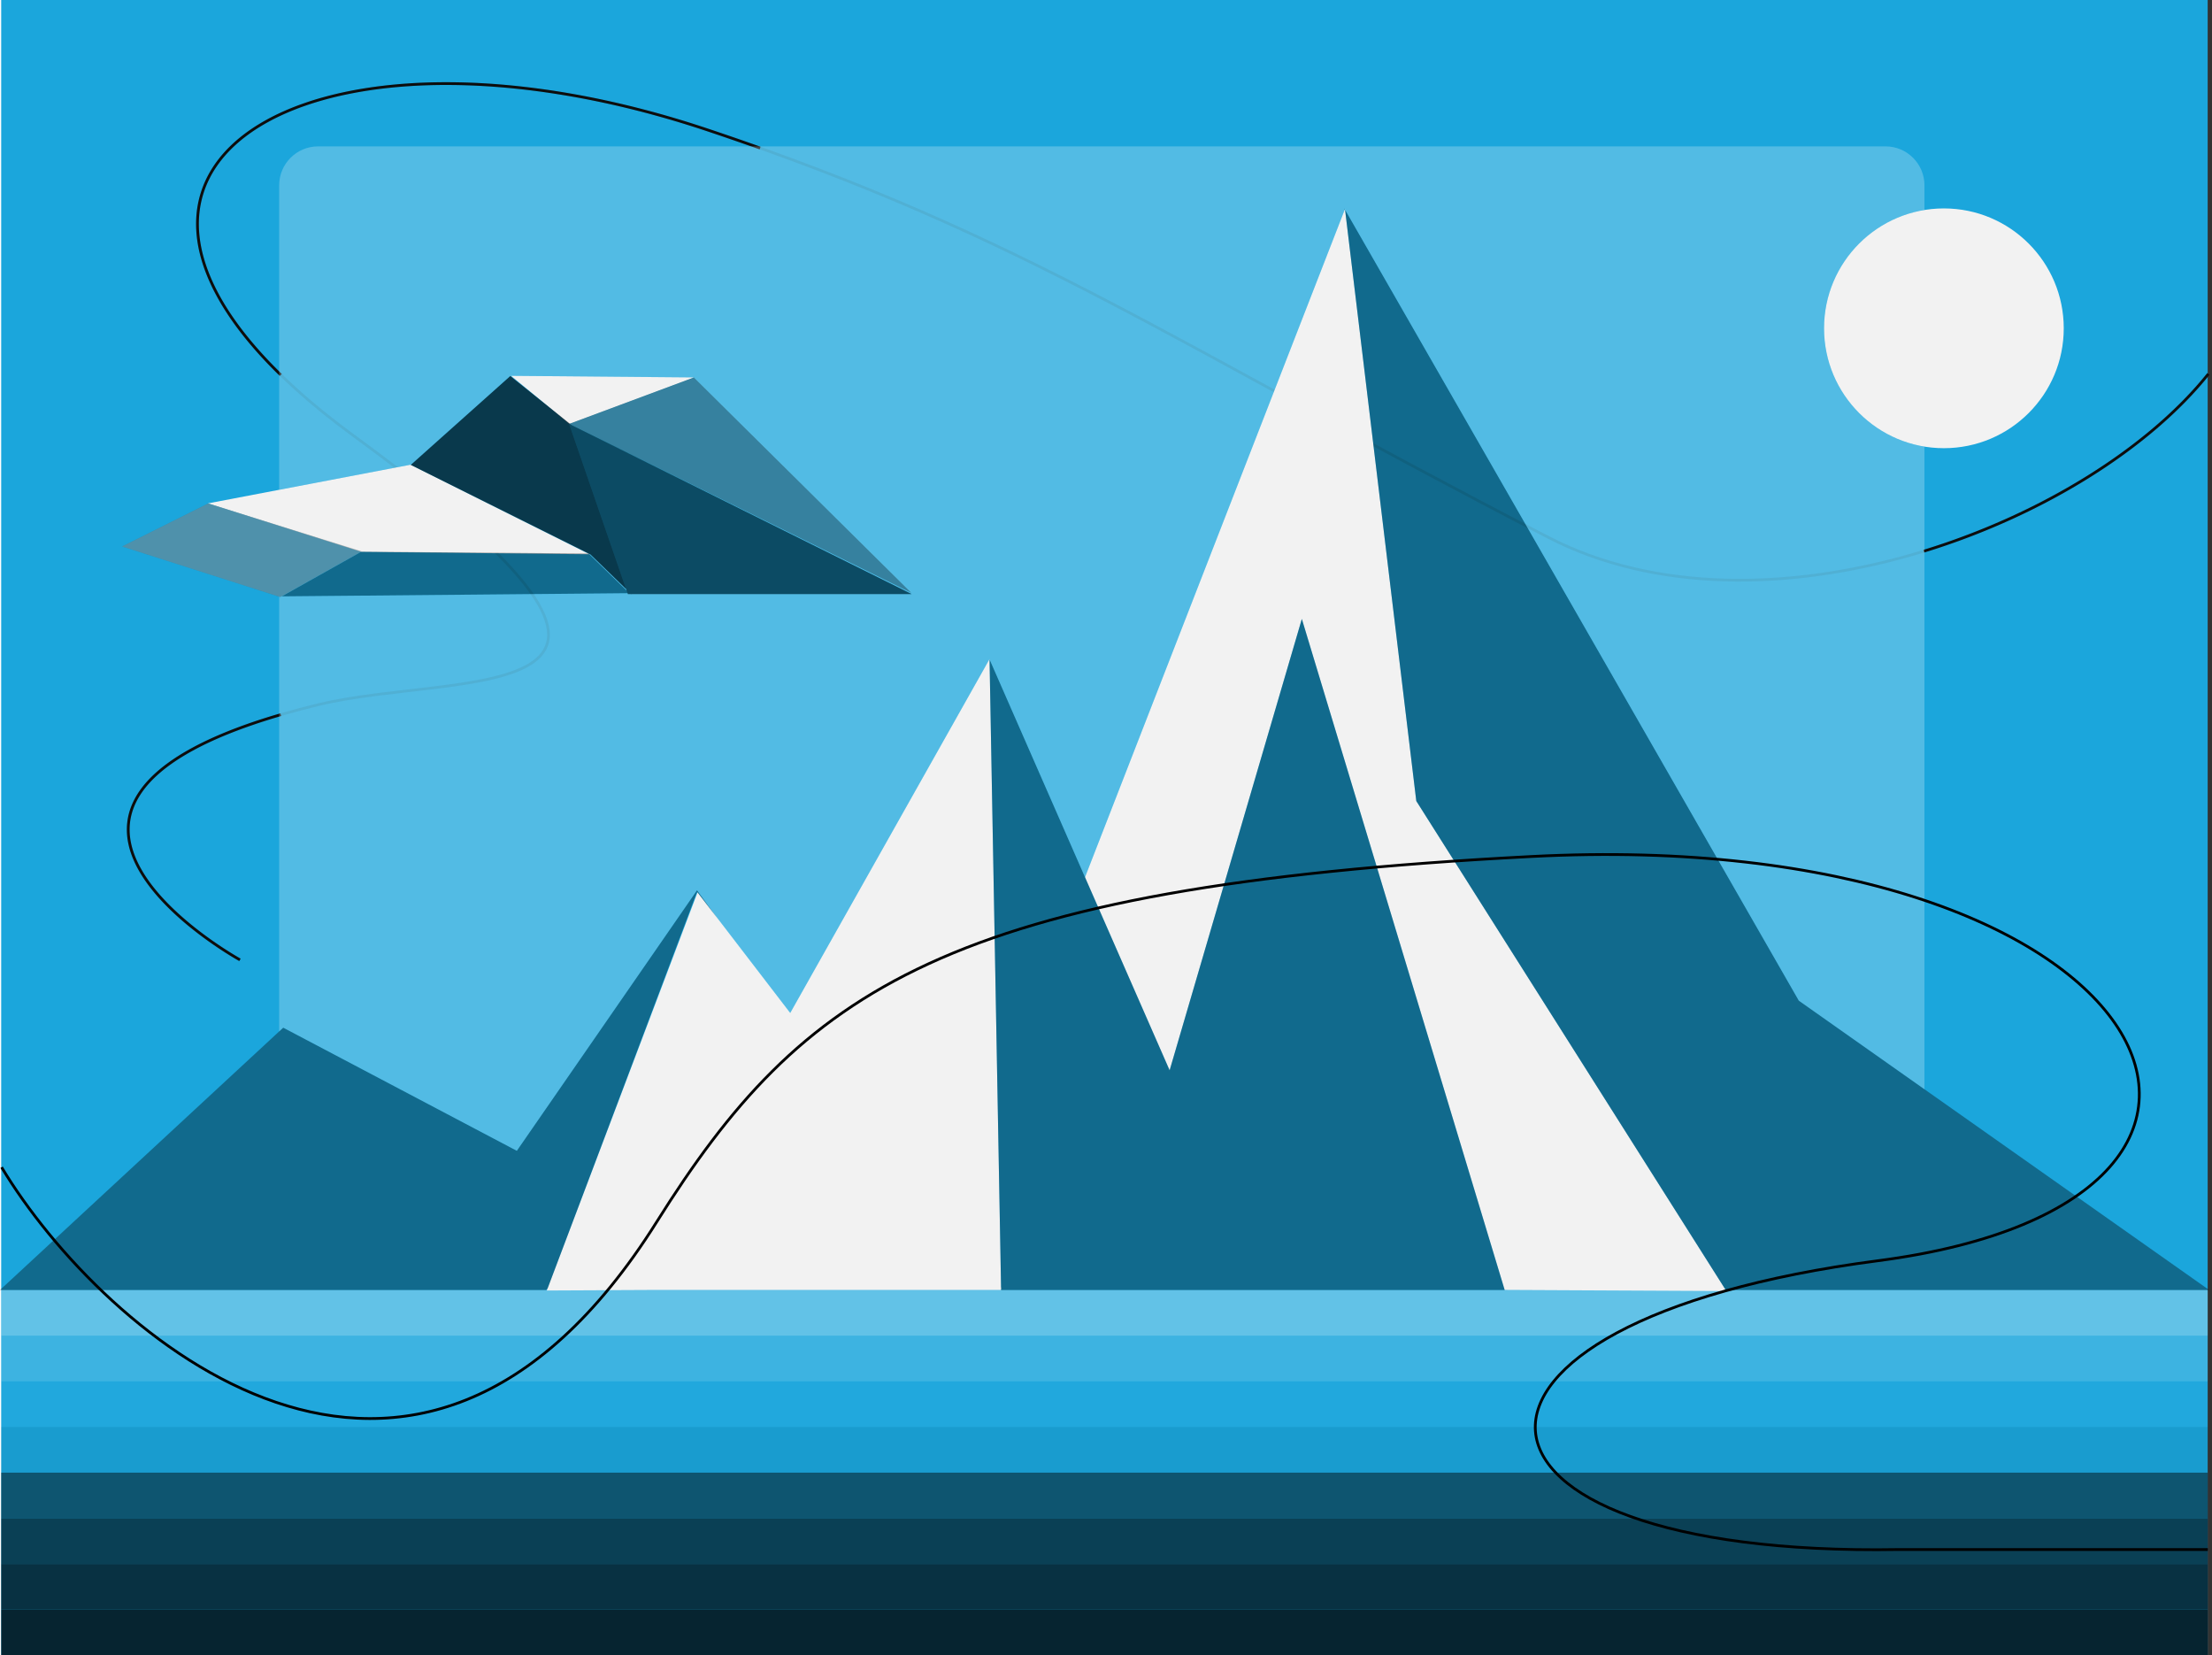 <svg xmlns="http://www.w3.org/2000/svg" width="802" height="600" fill="none" viewBox="0 0 802 600">
  <rect x="0" y="0" width="802" height="600" fill="#333333" stroke="none"/>
  <g class="ui_threed_elements_and_backgrounds_for_your_composition_one">
    <path fill="#fff" d="M0 0h800v600H0z"/>
    <path fill="#1BA6DC" d="M800.432 0h-800v600h800V0z" class="Primary"/>
    <path fill="#fff" fill-opacity=".31" d="M800.432 467.592h-800v16.551h800v-16.551z" class="Vector"/>
    <path fill="#fff" fill-opacity=".15" d="M800.432 484.144h-800v16.551h800v-16.551z" class="Vector_2"/>
    <path stroke="#0D0D0D" d="M87.004 347.922s-100.32-55.28 14.796-88.871m595.723-59.258c42.942-13.176 81.604-37.319 103.17-64.259M275.591 53.672a1078.796 1078.796 0 00-18.918-6.528C120.256 1.45 18.324 54.604 101.8 135.904" class="Vector_3"/>
    <path stroke="#0D0D0D" d="M87.004 347.921s-107.971-59.495 28.645-92.547c51.878-12.551 151.174 3.76 12.731-97.305C.577 64.771 108.199-2.588 256.673 47.143c116.175 38.912 168.077 77.036 304.694 147.635 77.353 39.972 194.417-3.496 239.099-58.961" class="Vector_4" opacity=".1"/>
    <path fill="#fff" fill-opacity=".03" d="M800.432 500.695h-800v16.551h800v-16.551z" class="Vector_5"/>
    <path fill="#000" fill-opacity=".06" d="M800.432 517.246h-800v16.551h800v-16.551z" class="Vector_6"/>
    <path fill="#000" fill-opacity=".49" d="M800.432 533.796h-800v16.551h800v-16.551z" class="Vector_7"/>
    <path fill="#000" fill-opacity=".61" d="M800.432 550.347h-800v16.551h800v-16.551z" class="Vector_8"/>
    <path fill="#000" fill-opacity=".7" d="M800.432 566.898h-800v16.551h800v-16.551z" class="Vector_9"/>
    <path fill="#000" fill-opacity=".78" d="M800.432 583.448h-800V600h800v-16.552z" class="Vector_10"/>
    <path fill="#F2F2F2" fill-rule="evenodd" d="M748.25 119c0 23.999-19.455 43.454-43.454 43.454-23.999 0-43.454-19.455-43.454-43.454 0-23.998 19.455-43.453 43.454-43.453 23.999 0 43.454 19.455 43.454 43.453zM362.959 467.011l.011.58h171.885v.001H362.97v.001H237.765l-7.556.035-31.973.149 54.673-144.36 33.598 43.758 72.27-128.29 4.177 227.856.206.269-.201.001zm30.429-149.036l30.681 69.99 47.936-163.617 73.541 243.234 80.38.383-112.424-177.617-25.852-214.59-94.262 242.217zM148.824 168.449l-73.402 14.014 55.636 17.583 82.691.865-64.925-32.462zm36.482-32.219l66.36.576-45.236 16.855-21.124-17.431z" class="Secondary" clip-rule="evenodd"/>
    <path fill="#000" fill-opacity=".36" fill-rule="evenodd" d="M652.196 362.719L487.683 76.042l25.818 214.306 112.188 177.244h175.279l-.537-.379-148.235-104.494zM487.399 75.547l.198.345-.124.317-.074-.662zM362.969 467.59h182.579l-22.311-73.792-51.233-169.451-47.936 163.617-65.29-148.942 4.177 227.82.014.018h-.014l.014.73zm-164.911-.001H0l102.69-95.087 84.695 44.635 65.334-94.435 7.49 10.322-7.491-9.757-54.104 143.593-.556.729zM358.64 239.127l.094-.205.009.021-.103.184zm-131.599-25.596l-12.962-12.569-65.117-32.453 36.066-32.202 21.531 17.264 45.02-16.757 78.846 78.069-107.151-52.884 107.27 53.303H229.011l.015.154-.159-.154h-1.215l-.095-.275-125.395 1.141 28.855-16.203 82.397.672 13.806 13.414-.179-.52zM44.264 198.078l31.204-15.598 55.626 17.38-29.489 16.544-57.341-18.326z" class="Union" clip-rule="evenodd"/>
    <path fill="#fff" fill-opacity=".24" fill-rule="evenodd" d="M101.217 373.868l1.474-1.365 84.695 44.635 65.334-94.435 7.49 10.322 26.265 34.208 72.166-128.106.094-.205.009.021.033-.058.002.138 34.609 78.951 94.086-241.765-.074-.662.198.345.052-.134.034.284L652.197 362.72l45.551 32.11V161.885c-20.647-3.367-36.406-21.285-36.406-42.885 0-21.599 15.759-39.517 36.406-42.885v-8.93c0-7.804-6.326-14.13-14.13-14.13H115.346c-7.803 0-14.129 6.326-14.129 14.13v110.353l47.607-9.089 64.373 32.186.218.002.227.221.107.053h-.052l13.524 13.14-.179-.52-12.962-12.569-65.117-32.453 36.066-32.202 13.046 10.461-12.769-10.538 66.36.576-.069.026 78.829 78.051-107.152-52.885 107.271 53.304H229.012l.015.154-.159-.154h-1.215l-.095-.275-125.395 1.141 28.776-16.159-.069-.022-29.264 16.417-.389-.124v157.588z" class="Subtract" clip-rule="evenodd"/>
    <path stroke="#000" d="M.576 423.104c36.51 60.703 149.595 159.847 237.533 19.796 52.718-83.961 104.501-121.421 317.138-132.439 226.894-11.755 295.567 124.362 125.599 146.532-169.968 22.171-163.669 107.65 7.713 104.668h111.925" class="Vector_11"/>
    <path fill="#fff" fill-opacity=".16" d="M330.544 214.916l-78.846-78.069-45.225 16.833 124.071 61.236z" class="Vector_12"/>
    <path fill="#000" fill-opacity=".29" d="M227.651 215.398l-21.288-61.706 124.18 61.706H227.651z" class="Vector_13"/>
    <path fill="#000" fill-opacity=".46" fill-rule="evenodd" d="M207.266 154.142l-.902-.449 20.629 59.796-12.919-12.527-65.117-32.453 36.066-32.202 22.243 17.835zm21.75 61.257h-.053l.058.057-.005-.057z" class="Subtract_2" clip-rule="evenodd"/>
    <path fill="#fff" fill-opacity=".26" d="M75.468 182.48l-31.204 15.598 57.341 18.326 29.489-16.544-55.626-17.38z" class="Vector_14"/>
  </g>
</svg>
